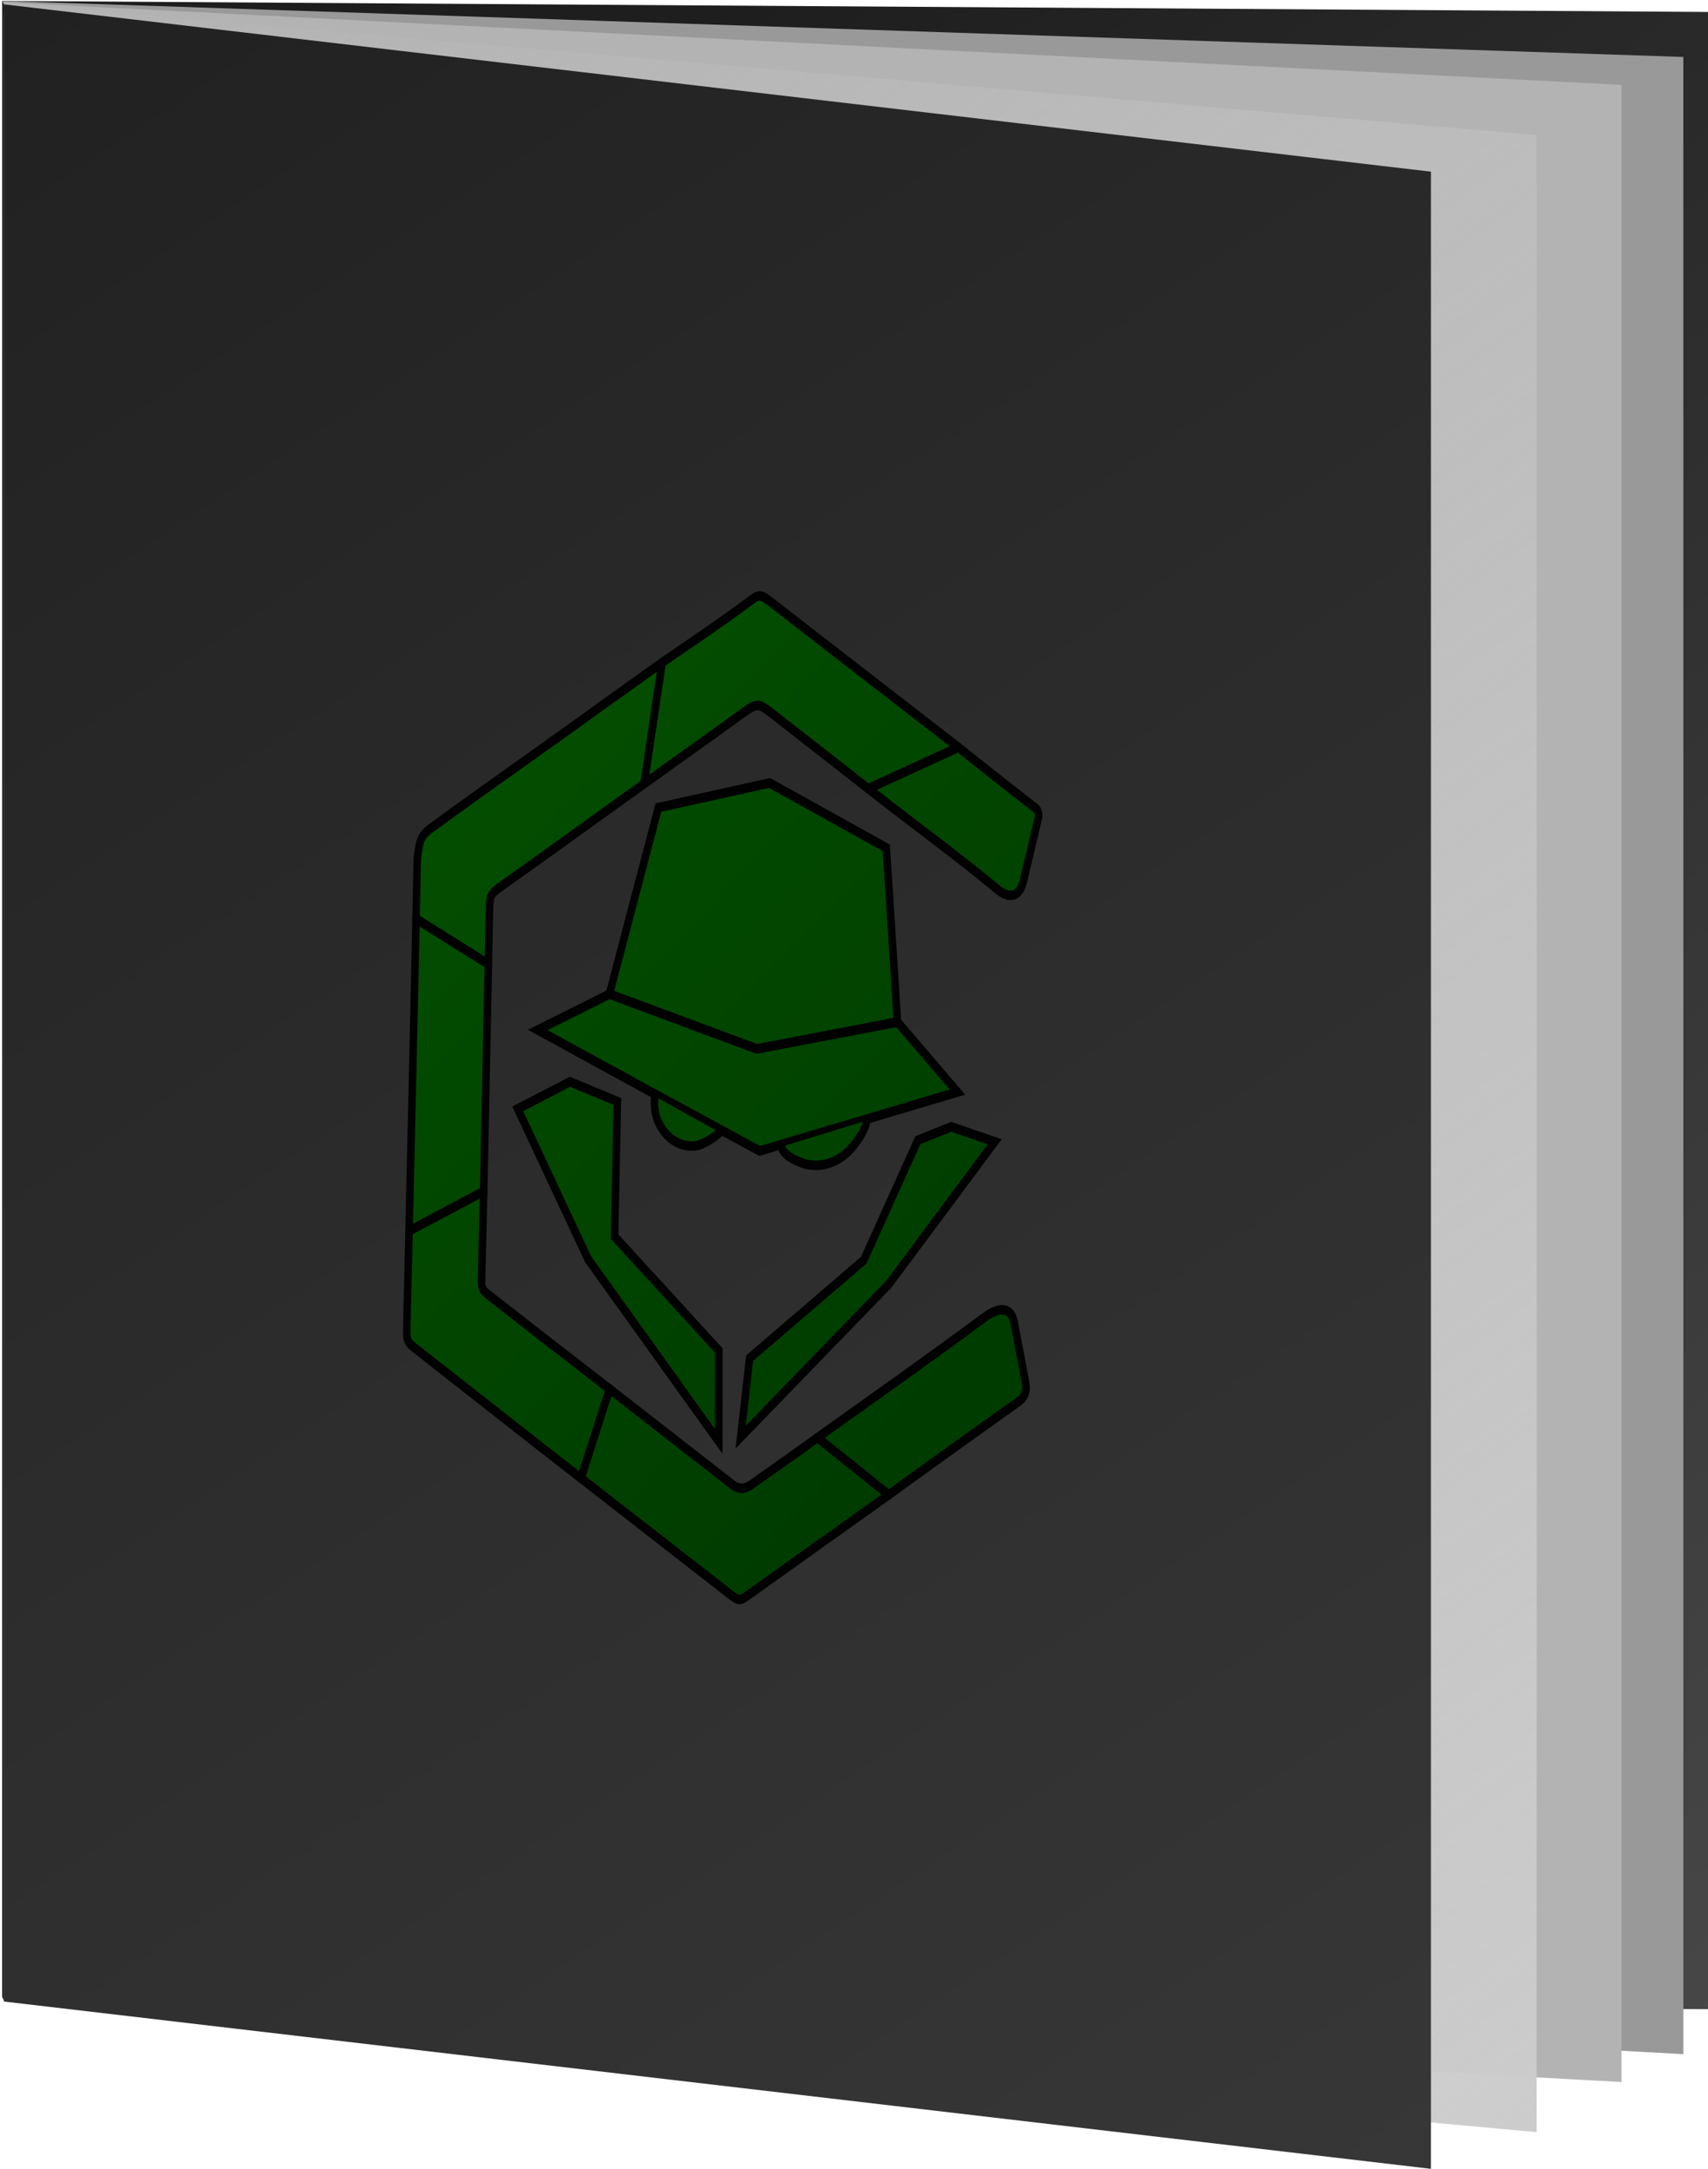 <?xml version="1.0" encoding="UTF-8" standalone="no"?>
<!-- Created with Inkscape (http://www.inkscape.org/) -->

<svg
   xmlns:dc="http://purl.org/dc/elements/1.1/"
   xmlns:cc="http://creativecommons.org/ns#"
   xmlns:rdf="http://www.w3.org/1999/02/22-rdf-syntax-ns#"
   xmlns:svg="http://www.w3.org/2000/svg"
   xmlns="http://www.w3.org/2000/svg"
   xmlns:xlink="http://www.w3.org/1999/xlink"
   xmlns:sodipodi="http://sodipodi.sourceforge.net/DTD/sodipodi-0.dtd"
   xmlns:inkscape="http://www.inkscape.org/namespaces/inkscape"
   id="svg8"
   version="1.1"
   viewBox="0 0 790.095 1003.034"
   height="1003.033mm"
   width="790.095mm"
   inkscape:version="0.92.3 (2405546, 2018-03-11)"
   sodipodi:docname="ordner_2.svg">
  <defs
     id="defs2">
    <linearGradient
       inkscape:collect="always"
       id="linearGradient5788">
      <stop
         style="stop-color:#4d4d4d;stop-opacity:1"
         offset="0"
         id="stop5784" />
      <stop
         style="stop-color:#1e1e1e;stop-opacity:1"
         offset="1"
         id="stop5786" />
    </linearGradient>
    <linearGradient
       inkscape:collect="always"
       id="linearGradient5778">
      <stop
         style="stop-color:#cccccc;stop-opacity:1;"
         offset="0"
         id="stop5774" />
      <stop
         style="stop-color:#cccccc;stop-opacity:0;"
         offset="1"
         id="stop5776" />
    </linearGradient>
    <linearGradient
       inkscape:collect="always"
       id="linearGradient5770">
      <stop
         style="stop-color:#373737;stop-opacity:1"
         offset="0"
         id="stop5766" />
      <stop
         style="stop-color:#212121;stop-opacity:1"
         offset="1"
         id="stop5768" />
    </linearGradient>
    <linearGradient
       inkscape:collect="always"
       id="linearGradient5762">
      <stop
         style="stop-color:#055a00;stop-opacity:1"
         offset="0"
         id="stop5758" />
      <stop
         style="stop-color:#003a00;stop-opacity:1"
         offset="1"
         id="stop5760" />
    </linearGradient>
    <linearGradient
       gradientUnits="userSpaceOnUse"
       y2="157.16"
       x2="328.14"
       y1="157.16"
       x1="304.88"
       id="linearGradient4887">
      <stop
         id="stop4883"
         stop-color="#3aaa35"
         offset="0" />
      <stop
         id="stop4885"
         stop-color="#008d36"
         offset="1" />
    </linearGradient>
    <linearGradient
       gradientUnits="userSpaceOnUse"
       y2="157.16"
       x2="328.14"
       y1="157.16"
       x1="304.88"
       id="linearGradient4879">
      <stop
         id="stop4873"
         stop-color="#95c11f"
         offset="0" />
      <stop
         id="stop4875"
         stop-color="#3aaa35"
         offset="1" />
    </linearGradient>
    <style
       id="style2">.cls-1,.cls-10,.cls-100,.cls-101,.cls-102,.cls-103,.cls-104,.cls-105,.cls-106,.cls-107,.cls-108,.cls-109,.cls-11,.cls-110,.cls-111,.cls-112,.cls-113,.cls-114,.cls-115,.cls-116,.cls-117,.cls-118,.cls-119,.cls-12,.cls-120,.cls-121,.cls-122,.cls-123,.cls-124,.cls-125,.cls-126,.cls-127,.cls-128,.cls-129,.cls-13,.cls-130,.cls-131,.cls-132,.cls-133,.cls-134,.cls-135,.cls-136,.cls-137,.cls-138,.cls-139,.cls-14,.cls-140,.cls-141,.cls-142,.cls-143,.cls-144,.cls-145,.cls-146,.cls-147,.cls-148,.cls-149,.cls-15,.cls-150,.cls-151,.cls-152,.cls-153,.cls-154,.cls-155,.cls-156,.cls-157,.cls-158,.cls-159,.cls-16,.cls-160,.cls-161,.cls-162,.cls-163,.cls-164,.cls-165,.cls-166,.cls-167,.cls-168,.cls-169,.cls-17,.cls-170,.cls-171,.cls-172,.cls-173,.cls-174,.cls-175,.cls-176,.cls-177,.cls-178,.cls-179,.cls-18,.cls-180,.cls-181,.cls-182,.cls-183,.cls-184,.cls-185,.cls-186,.cls-187,.cls-188,.cls-189,.cls-19,.cls-190,.cls-191,.cls-192,.cls-193,.cls-194,.cls-195,.cls-196,.cls-197,.cls-198,.cls-199,.cls-2,.cls-20,.cls-200,.cls-201,.cls-202,.cls-203,.cls-204,.cls-205,.cls-206,.cls-207,.cls-208,.cls-209,.cls-21,.cls-210,.cls-211,.cls-212,.cls-213,.cls-214,.cls-215,.cls-216,.cls-217,.cls-218,.cls-219,.cls-22,.cls-220,.cls-221,.cls-222,.cls-223,.cls-224,.cls-225,.cls-226,.cls-227,.cls-228,.cls-229,.cls-23,.cls-230,.cls-231,.cls-232,.cls-233,.cls-24,.cls-25,.cls-26,.cls-27,.cls-28,.cls-29,.cls-3,.cls-30,.cls-31,.cls-32,.cls-33,.cls-34,.cls-35,.cls-36,.cls-37,.cls-38,.cls-39,.cls-4,.cls-40,.cls-41,.cls-42,.cls-43,.cls-44,.cls-45,.cls-46,.cls-47,.cls-48,.cls-49,.cls-5,.cls-50,.cls-51,.cls-52,.cls-53,.cls-54,.cls-55,.cls-56,.cls-57,.cls-58,.cls-59,.cls-6,.cls-60,.cls-61,.cls-62,.cls-63,.cls-64,.cls-65,.cls-66,.cls-67,.cls-68,.cls-69,.cls-7,.cls-70,.cls-71,.cls-72,.cls-73,.cls-74,.cls-75,.cls-76,.cls-77,.cls-78,.cls-79,.cls-8,.cls-80,.cls-81,.cls-82,.cls-83,.cls-84,.cls-85,.cls-86,.cls-87,.cls-88,.cls-89,.cls-9,.cls-90,.cls-91,.cls-92,.cls-93,.cls-94,.cls-95,.cls-96,.cls-97,.cls-98,.cls-99{stroke:#010101;}.cls-1,.cls-100,.cls-108,.cls-109,.cls-11,.cls-110,.cls-111,.cls-112,.cls-113,.cls-114,.cls-115,.cls-116,.cls-117,.cls-118,.cls-12,.cls-126,.cls-127,.cls-128,.cls-129,.cls-13,.cls-130,.cls-131,.cls-132,.cls-14,.cls-140,.cls-141,.cls-142,.cls-143,.cls-144,.cls-145,.cls-146,.cls-147,.cls-148,.cls-149,.cls-15,.cls-150,.cls-151,.cls-152,.cls-153,.cls-154,.cls-16,.cls-162,.cls-163,.cls-164,.cls-165,.cls-166,.cls-167,.cls-168,.cls-169,.cls-17,.cls-170,.cls-171,.cls-172,.cls-18,.cls-180,.cls-181,.cls-182,.cls-183,.cls-184,.cls-185,.cls-186,.cls-187,.cls-188,.cls-189,.cls-19,.cls-190,.cls-198,.cls-199,.cls-2,.cls-20,.cls-200,.cls-201,.cls-202,.cls-203,.cls-204,.cls-21,.cls-212,.cls-213,.cls-214,.cls-215,.cls-216,.cls-217,.cls-218,.cls-219,.cls-22,.cls-220,.cls-221,.cls-222,.cls-230,.cls-231,.cls-232,.cls-233,.cls-3,.cls-30,.cls-31,.cls-32,.cls-33,.cls-34,.cls-35,.cls-36,.cls-44,.cls-45,.cls-46,.cls-47,.cls-48,.cls-49,.cls-50,.cls-51,.cls-52,.cls-53,.cls-54,.cls-62,.cls-63,.cls-64,.cls-65,.cls-66,.cls-67,.cls-68,.cls-76,.cls-77,.cls-78,.cls-79,.cls-80,.cls-81,.cls-82,.cls-83,.cls-84,.cls-85,.cls-86,.cls-94,.cls-95,.cls-96,.cls-97,.cls-98,.cls-99{stroke-miterlimit:7.95;}.cls-1{fill:url(#linear-gradient);}.cls-2{fill:url(#linear-gradient-2);}.cls-100,.cls-132,.cls-172,.cls-204,.cls-3,.cls-36,.cls-68{stroke-width:0.57px;}.cls-3{fill:url(#linear-gradient-3);}.cls-10,.cls-101,.cls-102,.cls-103,.cls-104,.cls-105,.cls-106,.cls-107,.cls-119,.cls-120,.cls-121,.cls-122,.cls-123,.cls-124,.cls-125,.cls-133,.cls-134,.cls-135,.cls-136,.cls-137,.cls-138,.cls-139,.cls-155,.cls-156,.cls-157,.cls-158,.cls-159,.cls-160,.cls-161,.cls-173,.cls-174,.cls-175,.cls-176,.cls-177,.cls-178,.cls-179,.cls-191,.cls-192,.cls-193,.cls-194,.cls-195,.cls-196,.cls-197,.cls-205,.cls-206,.cls-207,.cls-208,.cls-209,.cls-210,.cls-211,.cls-223,.cls-224,.cls-225,.cls-226,.cls-227,.cls-228,.cls-229,.cls-23,.cls-24,.cls-25,.cls-26,.cls-27,.cls-28,.cls-29,.cls-37,.cls-38,.cls-39,.cls-4,.cls-40,.cls-41,.cls-42,.cls-43,.cls-5,.cls-55,.cls-56,.cls-57,.cls-58,.cls-59,.cls-6,.cls-60,.cls-61,.cls-69,.cls-7,.cls-70,.cls-71,.cls-72,.cls-73,.cls-74,.cls-75,.cls-8,.cls-87,.cls-88,.cls-89,.cls-9,.cls-90,.cls-91,.cls-92,.cls-93{stroke-linecap:round;stroke-linejoin:round;stroke-width:0.9px;}.cls-4{fill:url(#linear-gradient-4);}.cls-5{fill:url(#linear-gradient-5);}.cls-6{fill:url(#linear-gradient-6);}.cls-7{fill:url(#linear-gradient-7);}.cls-8{fill:url(#linear-gradient-8);}.cls-9{fill:url(#linear-gradient-9);}.cls-10{fill:url(#linear-gradient-10);}.cls-108,.cls-109,.cls-11,.cls-110,.cls-111,.cls-12,.cls-126,.cls-127,.cls-128,.cls-129,.cls-13,.cls-14,.cls-140,.cls-141,.cls-142,.cls-143,.cls-144,.cls-145,.cls-146,.cls-147,.cls-15,.cls-162,.cls-163,.cls-164,.cls-165,.cls-166,.cls-167,.cls-168,.cls-169,.cls-180,.cls-181,.cls-182,.cls-183,.cls-198,.cls-199,.cls-200,.cls-201,.cls-212,.cls-213,.cls-214,.cls-215,.cls-230,.cls-231,.cls-232,.cls-233,.cls-30,.cls-31,.cls-32,.cls-33,.cls-44,.cls-45,.cls-46,.cls-47,.cls-62,.cls-63,.cls-64,.cls-65,.cls-76,.cls-77,.cls-78,.cls-79,.cls-94,.cls-95,.cls-96,.cls-97{stroke-width:0.64px;}.cls-11{fill:url(#linear-gradient-11);}.cls-12{fill:url(#linear-gradient-12);}.cls-13{fill:url(#linear-gradient-13);}.cls-14{fill:url(#linear-gradient-14);}.cls-15{fill:#fff;}.cls-16{fill:url(#linear-gradient-15);}.cls-17{fill:url(#linear-gradient-16);}.cls-114,.cls-115,.cls-150,.cls-151,.cls-18,.cls-186,.cls-187,.cls-19,.cls-218,.cls-219,.cls-50,.cls-51,.cls-82,.cls-83{stroke-width:0.69px;}.cls-18{fill:url(#linear-gradient-17);}.cls-19{fill:url(#linear-gradient-18);}.cls-20{fill:url(#linear-gradient-19);}.cls-21{fill:url(#linear-gradient-20);}.cls-22{fill:url(#linear-gradient-21);}.cls-23{fill:url(#linear-gradient-22);}.cls-24{fill:url(#linear-gradient-23);}.cls-25{fill:url(#linear-gradient-24);}.cls-26{fill:url(#linear-gradient-25);}.cls-27{fill:url(#linear-gradient-26);}.cls-28{fill:url(#linear-gradient-27);}.cls-29{fill:url(#linear-gradient-28);}.cls-30{fill:url(#linear-gradient-29);}.cls-31{fill:url(#linear-gradient-30);}.cls-32{fill:url(#linear-gradient-31);}.cls-33{fill:url(#linear-gradient-32);}.cls-34{fill:url(#linear-gradient-33);}.cls-35{fill:url(#linear-gradient-34);}.cls-36{fill:url(#linear-gradient-35);}.cls-37{fill:url(#linear-gradient-36);}.cls-38{fill:url(#linear-gradient-37);}.cls-39{fill:url(#linear-gradient-38);}.cls-40{fill:url(#linear-gradient-39);}.cls-41{fill:url(#linear-gradient-40);}.cls-42{fill:url(#linear-gradient-41);}.cls-43{fill:url(#linear-gradient-42);}.cls-44{fill:url(#linear-gradient-43);}.cls-45{fill:url(#linear-gradient-44);}.cls-46{fill:url(#linear-gradient-45);}.cls-47{fill:url(#linear-gradient-46);}.cls-48{fill:url(#linear-gradient-47);}.cls-49{fill:url(#linear-gradient-48);}.cls-50{fill:url(#linear-gradient-49);}.cls-51{fill:url(#linear-gradient-50);}.cls-52{fill:url(#linear-gradient-51);}.cls-53{fill:url(#linear-gradient-52);}.cls-54{fill:url(#linear-gradient-53);}.cls-55{fill:url(#linear-gradient-54);}.cls-56{fill:url(#linear-gradient-55);}.cls-57{fill:url(#linear-gradient-56);}.cls-58{fill:url(#linear-gradient-57);}.cls-59{fill:url(#linear-gradient-58);}.cls-60{fill:url(#linear-gradient-59);}.cls-61{fill:url(#linear-gradient-60);}.cls-62{fill:url(#linear-gradient-61);}.cls-63{fill:url(#linear-gradient-62);}.cls-64{fill:url(#linear-gradient-63);}.cls-65{fill:url(#linear-gradient-64);}.cls-66{fill:url(#linear-gradient-65);}.cls-67{fill:url(#linear-gradient-66);}.cls-68{fill:url(#linear-gradient-67);}.cls-69{fill:url(#linear-gradient-68);}.cls-70{fill:url(#linear-gradient-69);}.cls-71{fill:url(#linear-gradient-70);}.cls-72{fill:url(#linear-gradient-71);}.cls-73{fill:url(#linear-gradient-72);}.cls-74{fill:url(#linear-gradient-73);}.cls-75{fill:url(#linear-gradient-74);}.cls-76{fill:url(#linear-gradient-75);}.cls-77{fill:url(#linear-gradient-76);}.cls-78{fill:url(#linear-gradient-77);}.cls-79{fill:url(#linear-gradient-78);}.cls-80{fill:url(#linear-gradient-79);}.cls-81{fill:url(#linear-gradient-80);}.cls-82{fill:url(#linear-gradient-81);}.cls-83{fill:url(#linear-gradient-82);}.cls-84{fill:url(#linear-gradient-83);}.cls-85{fill:url(#linear-gradient-84);}.cls-86{fill:url(#linear-gradient-85);}.cls-87{fill:url(#linear-gradient-86);}.cls-88{fill:url(#linear-gradient-87);}.cls-89{fill:url(#linear-gradient-88);}.cls-90{fill:url(#linear-gradient-89);}.cls-91{fill:url(#linear-gradient-90);}.cls-92{fill:url(#linear-gradient-91);}.cls-93{fill:url(#linear-gradient-92);}.cls-94{fill:url(#linear-gradient-93);}.cls-95{fill:url(#linear-gradient-94);}.cls-96{fill:url(#linear-gradient-95);}.cls-97{fill:url(#linear-gradient-96);}.cls-98{fill:url(#linear-gradient-97);}.cls-99{fill:url(#linear-gradient-98);}.cls-100{fill:url(#linear-gradient-99);}.cls-101{fill:url(#linear-gradient-100);}.cls-102{fill:url(#linear-gradient-101);}.cls-103{fill:url(#linear-gradient-102);}.cls-104{fill:url(#linear-gradient-103);}.cls-105{fill:url(#linear-gradient-104);}.cls-106{fill:url(#linear-gradient-105);}.cls-107{fill:url(#linear-gradient-106);}.cls-108{fill:url(#linear-gradient-107);}.cls-109{fill:url(#linear-gradient-108);}.cls-110{fill:url(#linear-gradient-109);}.cls-111{fill:url(#linear-gradient-110);}.cls-112{fill:url(#linear-gradient-111);}.cls-113{fill:url(#linear-gradient-112);}.cls-114{fill:url(#linear-gradient-113);}.cls-115{fill:url(#linear-gradient-114);}.cls-116{fill:url(#linear-gradient-115);}.cls-117{fill:url(#linear-gradient-116);}.cls-118{fill:url(#linear-gradient-117);}.cls-119{fill:url(#linear-gradient-118);}.cls-120{fill:url(#linear-gradient-119);}.cls-121{fill:url(#linear-gradient-120);}.cls-122{fill:url(#linear-gradient-121);}.cls-123{fill:url(#linear-gradient-122);}.cls-124{fill:url(#linear-gradient-123);}.cls-125{fill:url(#linear-gradient-124);}.cls-126{fill:url(#linear-gradient-125);}.cls-127{fill:url(#linear-gradient-126);}.cls-128{fill:url(#linear-gradient-127);}.cls-129{fill:url(#linear-gradient-128);}.cls-130{fill:url(#linear-gradient-129);}.cls-131{fill:url(#linear-gradient-130);}.cls-132{fill:url(#linear-gradient-131);}.cls-133{fill:url(#linear-gradient-132);}.cls-134{fill:url(#linear-gradient-133);}.cls-135{fill:url(#linear-gradient-134);}.cls-136{fill:url(#linear-gradient-135);}.cls-137{fill:url(#linear-gradient-136);}.cls-138{fill:url(#linear-gradient-137);}.cls-139{fill:url(#linear-gradient-138);}.cls-140{fill:url(#linear-gradient-139);}.cls-141{fill:url(#linear-gradient-140);}.cls-142{fill:url(#linear-gradient-141);}.cls-143{fill:url(#linear-gradient-142);}.cls-144{fill:url(#linear-gradient-143);}.cls-145{fill:url(#linear-gradient-144);}.cls-146{fill:url(#linear-gradient-145);}.cls-147{fill:url(#linear-gradient-146);}.cls-148{fill:url(#linear-gradient-147);}.cls-149{fill:url(#linear-gradient-148);}.cls-150{fill:url(#linear-gradient-149);}.cls-151{fill:url(#linear-gradient-150);}.cls-152{fill:url(#linear-gradient-151);}.cls-153{fill:url(#linear-gradient-152);}.cls-154{fill:url(#linear-gradient-153);}.cls-155{fill:url(#linear-gradient-154);}.cls-156{fill:url(#linear-gradient-155);}.cls-157{fill:url(#linear-gradient-156);}.cls-158{fill:url(#linear-gradient-157);}.cls-159{fill:url(#linear-gradient-158);}.cls-160{fill:url(#linear-gradient-159);}.cls-161{fill:url(#linear-gradient-160);}.cls-162{fill:url(#linear-gradient-161);}.cls-163{fill:url(#linear-gradient-162);}.cls-164{fill:url(#linear-gradient-163);}.cls-165{fill:url(#linear-gradient-164);}.cls-166{fill:url(#linear-gradient-165);}.cls-167{fill:url(#linear-gradient-166);}.cls-168{fill:url(#linear-gradient-167);}.cls-169{fill:url(#linear-gradient-168);}.cls-170{fill:url(#linear-gradient-169);}.cls-171{fill:url(#linear-gradient-170);}.cls-172{fill:url(#linear-gradient-171);}.cls-173{fill:url(#linear-gradient-172);}.cls-174{fill:url(#linear-gradient-173);}.cls-175{fill:url(#linear-gradient-174);}.cls-176{fill:url(#linear-gradient-175);}.cls-177{fill:url(#linear-gradient-176);}.cls-178{fill:url(#linear-gradient-177);}.cls-179{fill:url(#linear-gradient-178);}.cls-180{fill:url(#linear-gradient-179);}.cls-181{fill:url(#linear-gradient-180);}.cls-182{fill:url(#linear-gradient-181);}.cls-183{fill:url(#linear-gradient-182);}.cls-184{fill:url(#linear-gradient-183);}.cls-185{fill:url(#linear-gradient-184);}.cls-186{fill:url(#linear-gradient-185);}.cls-187{fill:url(#linear-gradient-186);}.cls-188{fill:url(#linear-gradient-187);}.cls-189{fill:url(#linear-gradient-188);}.cls-190{fill:url(#linear-gradient-189);}.cls-191{fill:url(#linear-gradient-190);}.cls-192{fill:url(#linear-gradient-191);}.cls-193{fill:url(#linear-gradient-192);}.cls-194{fill:url(#linear-gradient-193);}.cls-195{fill:url(#linear-gradient-194);}.cls-196{fill:url(#linear-gradient-195);}.cls-197{fill:url(#linear-gradient-196);}.cls-198{fill:url(#linear-gradient-197);}.cls-199{fill:url(#linear-gradient-198);}.cls-200{fill:url(#linear-gradient-199);}.cls-201{fill:url(#linear-gradient-200);}.cls-202{fill:url(#linear-gradient-201);}.cls-203{fill:url(#linear-gradient-202);}.cls-204{fill:url(#linear-gradient-203);}.cls-205{fill:url(#linear-gradient-204);}.cls-206{fill:url(#linear-gradient-205);}.cls-207{fill:url(#linear-gradient-206);}.cls-208{fill:url(#linear-gradient-207);}.cls-209{fill:url(#linear-gradient-208);}.cls-210{fill:url(#linear-gradient-209);}.cls-211{fill:url(#linear-gradient-210);}.cls-212{fill:url(#linear-gradient-211);}.cls-213{fill:url(#linear-gradient-212);}.cls-214{fill:url(#linear-gradient-213);}.cls-215{fill:url(#linear-gradient-214);}.cls-216{fill:url(#linear-gradient-215);}.cls-217{fill:url(#linear-gradient-216);}.cls-218{fill:url(#linear-gradient-217);}.cls-219{fill:url(#linear-gradient-218);}.cls-220{fill:url(#linear-gradient-219);}.cls-221{fill:url(#linear-gradient-220);}.cls-222{fill:url(#linear-gradient-221);}.cls-223{fill:url(#linear-gradient-222);}.cls-224{fill:url(#linear-gradient-223);}.cls-225{fill:url(#linear-gradient-224);}.cls-226{fill:url(#linear-gradient-225);}.cls-227{fill:url(#linear-gradient-226);}.cls-228{fill:url(#linear-gradient-227);}.cls-229{fill:url(#linear-gradient-228);}.cls-230{fill:url(#linear-gradient-229);}.cls-231{fill:url(#linear-gradient-230);}.cls-232{fill:url(#linear-gradient-231);}.cls-233{fill:url(#linear-gradient-232);}</style>
    <linearGradient
       id="linear-gradient-33"
       x1="304.88"
       y1="157.16"
       x2="328.14"
       y2="157.16"
       gradientUnits="userSpaceOnUse">
      <stop
         offset="0"
         stop-color="#95c11f"
         id="stop40" />
      <stop
         offset="0.67"
         stop-color="#3aaa35"
         id="stop42" />
      <stop
         offset="1"
         stop-color="#008d36"
         id="stop44" />
    </linearGradient>
    <linearGradient
       id="linear-gradient-34"
       x1="304.88"
       y1="195.99"
       x2="328.14"
       y2="195.99"
       xlink:href="#linear-gradient-33"
       gradientTransform="matrix(2.424,0,0,2.424,4.909,-140.38)" />
    <linearGradient
       id="linear-gradient-35"
       x1="301.622"
       y1="171.38"
       x2="305.8"
       y2="171.38"
       xlink:href="#linearGradient4887" />
    <linearGradient
       id="linear-gradient-36"
       x1="30.59"
       y1="131.66"
       x2="73.1"
       y2="131.66"
       xlink:href="#linear-gradient-33" />
    <linearGradient
       id="linear-gradient-37"
       x1="0"
       y1="145.15"
       x2="32.71"
       y2="145.15"
       xlink:href="#linear-gradient-33" />
    <linearGradient
       id="linear-gradient-38"
       x1="0"
       y1="173.45"
       x2="9.97"
       y2="173.45"
       xlink:href="#linear-gradient-33" />
    <linearGradient
       id="linear-gradient-39"
       x1="0.009"
       y1="200.94"
       x2="27.62"
       y2="200.94"
       xlink:href="#linear-gradient-33" />
    <linearGradient
       id="linear-gradient-40"
       x1="55.83"
       y1="207.29"
       x2="84.07"
       y2="207.29"
       xlink:href="#linear-gradient-33" />
    <linearGradient
       id="linear-gradient-41"
       x1="23.99"
       y1="217.67"
       x2="65.67"
       y2="217.67"
       xlink:href="#linear-gradient-33" />
    <linearGradient
       id="linear-gradient-42"
       x1="61"
       y1="145.11"
       x2="84.19"
       y2="145.11"
       xlink:href="#linear-gradient-33" />
    <linearGradient
       id="linear-gradient-43"
       x1="26.59"
       y1="155.7"
       x2="65.68"
       y2="155.7"
       xlink:href="#linear-gradient-33" />
    <linearGradient
       id="linear-gradient-44"
       x1="16.88"
       y1="172.97"
       x2="73.9"
       y2="172.97"
       xlink:href="#linear-gradient-33" />
    <linearGradient
       id="linear-gradient-45"
       x1="14.39"
       y1="192.89"
       x2="42.52"
       y2="192.89"
       xlink:href="#linear-gradient-33" />
    <linearGradient
       id="linear-gradient-46"
       x1="45.51"
       y1="194.63"
       x2="79.12"
       y2="194.63"
       xlink:href="#linear-gradient-33" />
    <linearGradient
       id="linear-gradient-47"
       x1="99.77"
       y1="167.96"
       x2="118.38"
       y2="167.96"
       xlink:href="#linear-gradient-33"
       gradientTransform="matrix(2.424,0,0,2.424,4.909,-140.38)" />
    <linearGradient
       id="linear-gradient-48"
       x1="88.32"
       y1="176.59"
       x2="97.526"
       y2="176.59"
       xlink:href="#linearGradient4879"
       gradientTransform="matrix(2.424,0,0,2.424,4.909,-140.38)" />
    <linearGradient
       id="linear-gradient-49"
       x1="274.53"
       y1="185.76"
       x2="288.01"
       y2="185.76"
       xlink:href="#linear-gradient-33" />
    <linearGradient
       id="linear-gradient-50"
       x1="274.12"
       y1="158.58"
       x2="288.41"
       y2="158.58"
       xlink:href="#linear-gradient-33" />
    <linearGradient
       id="linear-gradient-51"
       x1="226.52"
       y1="166.74"
       x2="269.94"
       y2="166.74"
       xlink:href="#linear-gradient-33"
       gradientTransform="matrix(2.424,0,0,2.424,4.909,-140.38)" />
    <linearGradient
       id="linear-gradient-52"
       x1="174.83"
       y1="196.17"
       x2="222.37"
       y2="196.17"
       xlink:href="#linear-gradient-33"
       gradientTransform="matrix(2.424,0,0,2.424,4.909,-140.38)" />
    <linearGradient
       id="linear-gradient-53"
       x1="122.56"
       y1="196.26"
       x2="171.21"
       y2="196.26"
       xlink:href="#linear-gradient-33"
       gradientTransform="matrix(2.424,0,0,2.424,4.909,-140.38)" />
    <linearGradient
       xlink:href="#linear-gradient-33"
       id="linearGradient4994"
       gradientUnits="userSpaceOnUse"
       x1="304.88"
       y1="157.16"
       x2="328.14"
       y2="157.16"
       gradientTransform="matrix(2.424,0,0,2.424,4.909,-140.38)" />
    <linearGradient
       id="linear-gradient-38-7"
       x1="0"
       y1="173.45"
       x2="9.97"
       y2="173.45"
       xlink:href="#linear-gradient-33"
       gradientTransform="matrix(0.917,0,0,0.917,0.793,86.503)" />
    <linearGradient
       id="linear-gradient-39-7"
       x1="0.009"
       y1="200.94"
       x2="27.62"
       y2="200.94"
       xlink:href="#linear-gradient-33"
       gradientTransform="matrix(0.917,0,0,0.917,0.793,86.503)" />
    <linearGradient
       id="linear-gradient-40-9"
       x1="55.83"
       y1="207.29"
       x2="84.07"
       y2="207.29"
       xlink:href="#linear-gradient-33"
       gradientTransform="matrix(0.917,0,0,0.917,0.793,86.503)" />
    <linearGradient
       id="linear-gradient-41-7"
       x1="23.99"
       y1="217.67"
       x2="65.67"
       y2="217.67"
       xlink:href="#linear-gradient-33"
       gradientTransform="matrix(0.917,0,0,0.917,0.793,86.503)" />
    <linearGradient
       id="linear-gradient-46-3"
       x1="45.51"
       y1="194.63"
       x2="79.12"
       y2="194.63"
       xlink:href="#linear-gradient-33"
       gradientTransform="matrix(0.917,0,0,0.917,0.793,86.503)" />
    <linearGradient
       id="linear-gradient-45-9"
       x1="14.39"
       y1="192.89"
       x2="42.52"
       y2="192.89"
       xlink:href="#linear-gradient-33"
       gradientTransform="matrix(0.917,0,0,0.917,0.793,86.503)" />
    <linearGradient
       id="linear-gradient-44-6"
       x1="16.88"
       y1="172.97"
       x2="73.9"
       y2="172.97"
       xlink:href="#linear-gradient-33"
       gradientTransform="matrix(0.917,0,0,0.917,0.793,86.503)" />
    <linearGradient
       id="linear-gradient-43-5"
       x1="26.59"
       y1="155.7"
       x2="65.68"
       y2="155.7"
       xlink:href="#linear-gradient-33"
       gradientTransform="matrix(0.917,0,0,0.917,0.793,86.503)" />
    <linearGradient
       id="linear-gradient-42-4"
       x1="61"
       y1="145.11"
       x2="84.19"
       y2="145.11"
       xlink:href="#linear-gradient-33"
       gradientTransform="matrix(0.917,0,0,0.917,0.793,86.503)" />
    <linearGradient
       id="linear-gradient-36-0"
       x1="30.59"
       y1="131.66"
       x2="73.1"
       y2="131.66"
       xlink:href="#linear-gradient-33"
       gradientTransform="matrix(0.917,0,0,0.917,0.793,86.503)" />
    <linearGradient
       id="linear-gradient-37-7"
       x1="0"
       y1="145.15"
       x2="32.71"
       y2="145.15"
       xlink:href="#linear-gradient-33"
       gradientTransform="matrix(0.917,0,0,0.917,0.793,86.503)" />
    <linearGradient
       id="linear-gradient-38-6"
       x1="0"
       y1="173.45"
       x2="9.97"
       y2="173.45"
       xlink:href="#linear-gradient-33"
       gradientTransform="matrix(0.641,0,0,0.641,449.803,294.751)" />
    <linearGradient
       id="linear-gradient-39-0"
       x1="0.009"
       y1="200.94"
       x2="27.62"
       y2="200.94"
       xlink:href="#linear-gradient-33"
       gradientTransform="matrix(0.641,0,0,0.641,449.803,294.751)" />
    <linearGradient
       id="linear-gradient-40-1"
       x1="55.83"
       y1="207.29"
       x2="84.07"
       y2="207.29"
       xlink:href="#linear-gradient-33"
       gradientTransform="matrix(0.641,0,0,0.641,449.803,294.751)" />
    <linearGradient
       id="linear-gradient-41-1"
       x1="23.99"
       y1="217.67"
       x2="65.67"
       y2="217.67"
       xlink:href="#linear-gradient-33"
       gradientTransform="matrix(0.641,0,0,0.641,449.803,294.751)" />
    <linearGradient
       id="linear-gradient-46-9"
       x1="45.51"
       y1="194.63"
       x2="79.12"
       y2="194.63"
       xlink:href="#linear-gradient-33"
       gradientTransform="matrix(0.641,0,0,0.641,449.803,294.751)" />
    <linearGradient
       id="linear-gradient-45-4"
       x1="14.39"
       y1="192.89"
       x2="42.52"
       y2="192.89"
       xlink:href="#linear-gradient-33"
       gradientTransform="matrix(0.641,0,0,0.641,449.803,294.751)" />
    <linearGradient
       id="linear-gradient-44-1"
       x1="16.88"
       y1="172.97"
       x2="73.9"
       y2="172.97"
       xlink:href="#linear-gradient-33"
       gradientTransform="matrix(0.641,0,0,0.641,449.803,294.751)" />
    <linearGradient
       id="linear-gradient-43-3"
       x1="26.59"
       y1="155.7"
       x2="65.68"
       y2="155.7"
       xlink:href="#linear-gradient-33"
       gradientTransform="matrix(0.641,0,0,0.641,449.803,294.751)" />
    <linearGradient
       id="linear-gradient-42-8"
       x1="61"
       y1="145.11"
       x2="84.19"
       y2="145.11"
       xlink:href="#linear-gradient-33"
       gradientTransform="matrix(0.641,0,0,0.641,449.803,294.751)" />
    <linearGradient
       id="linear-gradient-36-8"
       x1="30.59"
       y1="131.66"
       x2="73.1"
       y2="131.66"
       xlink:href="#linear-gradient-33"
       gradientTransform="matrix(0.641,0,0,0.641,449.803,294.751)" />
    <linearGradient
       id="linear-gradient-37-4"
       x1="0"
       y1="145.15"
       x2="32.71"
       y2="145.15"
       xlink:href="#linear-gradient-33"
       gradientTransform="matrix(0.641,0,0,0.641,449.803,294.751)" />
    <style
       id="style2-7">.cls-1,.cls-10,.cls-100,.cls-101,.cls-102,.cls-103,.cls-104,.cls-105,.cls-106,.cls-107,.cls-108,.cls-109,.cls-11,.cls-110,.cls-111,.cls-112,.cls-113,.cls-114,.cls-115,.cls-116,.cls-117,.cls-118,.cls-119,.cls-12,.cls-120,.cls-121,.cls-122,.cls-123,.cls-124,.cls-125,.cls-126,.cls-127,.cls-128,.cls-129,.cls-13,.cls-130,.cls-131,.cls-132,.cls-133,.cls-134,.cls-135,.cls-136,.cls-137,.cls-138,.cls-139,.cls-14,.cls-140,.cls-141,.cls-142,.cls-143,.cls-144,.cls-145,.cls-146,.cls-147,.cls-148,.cls-149,.cls-15,.cls-150,.cls-151,.cls-152,.cls-153,.cls-154,.cls-155,.cls-156,.cls-157,.cls-158,.cls-159,.cls-16,.cls-160,.cls-161,.cls-162,.cls-163,.cls-164,.cls-165,.cls-166,.cls-167,.cls-168,.cls-169,.cls-17,.cls-170,.cls-171,.cls-172,.cls-173,.cls-174,.cls-175,.cls-176,.cls-177,.cls-178,.cls-179,.cls-18,.cls-180,.cls-181,.cls-182,.cls-183,.cls-184,.cls-185,.cls-186,.cls-187,.cls-188,.cls-189,.cls-19,.cls-190,.cls-191,.cls-192,.cls-193,.cls-194,.cls-195,.cls-196,.cls-197,.cls-198,.cls-199,.cls-2,.cls-20,.cls-200,.cls-201,.cls-202,.cls-203,.cls-204,.cls-205,.cls-206,.cls-207,.cls-208,.cls-209,.cls-21,.cls-210,.cls-211,.cls-212,.cls-213,.cls-214,.cls-215,.cls-216,.cls-217,.cls-218,.cls-219,.cls-22,.cls-220,.cls-221,.cls-222,.cls-223,.cls-224,.cls-225,.cls-226,.cls-227,.cls-228,.cls-229,.cls-23,.cls-230,.cls-231,.cls-232,.cls-233,.cls-24,.cls-25,.cls-26,.cls-27,.cls-28,.cls-29,.cls-3,.cls-30,.cls-31,.cls-32,.cls-33,.cls-34,.cls-35,.cls-36,.cls-37,.cls-38,.cls-39,.cls-4,.cls-40,.cls-41,.cls-42,.cls-43,.cls-44,.cls-45,.cls-46,.cls-47,.cls-48,.cls-49,.cls-5,.cls-50,.cls-51,.cls-52,.cls-53,.cls-54,.cls-55,.cls-56,.cls-57,.cls-58,.cls-59,.cls-6,.cls-60,.cls-61,.cls-62,.cls-63,.cls-64,.cls-65,.cls-66,.cls-67,.cls-68,.cls-69,.cls-7,.cls-70,.cls-71,.cls-72,.cls-73,.cls-74,.cls-75,.cls-76,.cls-77,.cls-78,.cls-79,.cls-8,.cls-80,.cls-81,.cls-82,.cls-83,.cls-84,.cls-85,.cls-86,.cls-87,.cls-88,.cls-89,.cls-9,.cls-90,.cls-91,.cls-92,.cls-93,.cls-94,.cls-95,.cls-96,.cls-97,.cls-98,.cls-99{stroke:#010101;}.cls-1,.cls-100,.cls-108,.cls-109,.cls-11,.cls-110,.cls-111,.cls-112,.cls-113,.cls-114,.cls-115,.cls-116,.cls-117,.cls-118,.cls-12,.cls-126,.cls-127,.cls-128,.cls-129,.cls-13,.cls-130,.cls-131,.cls-132,.cls-14,.cls-140,.cls-141,.cls-142,.cls-143,.cls-144,.cls-145,.cls-146,.cls-147,.cls-148,.cls-149,.cls-15,.cls-150,.cls-151,.cls-152,.cls-153,.cls-154,.cls-16,.cls-162,.cls-163,.cls-164,.cls-165,.cls-166,.cls-167,.cls-168,.cls-169,.cls-17,.cls-170,.cls-171,.cls-172,.cls-18,.cls-180,.cls-181,.cls-182,.cls-183,.cls-184,.cls-185,.cls-186,.cls-187,.cls-188,.cls-189,.cls-19,.cls-190,.cls-198,.cls-199,.cls-2,.cls-20,.cls-200,.cls-201,.cls-202,.cls-203,.cls-204,.cls-21,.cls-212,.cls-213,.cls-214,.cls-215,.cls-216,.cls-217,.cls-218,.cls-219,.cls-22,.cls-220,.cls-221,.cls-222,.cls-230,.cls-231,.cls-232,.cls-233,.cls-3,.cls-30,.cls-31,.cls-32,.cls-33,.cls-34,.cls-35,.cls-36,.cls-44,.cls-45,.cls-46,.cls-47,.cls-48,.cls-49,.cls-50,.cls-51,.cls-52,.cls-53,.cls-54,.cls-62,.cls-63,.cls-64,.cls-65,.cls-66,.cls-67,.cls-68,.cls-76,.cls-77,.cls-78,.cls-79,.cls-80,.cls-81,.cls-82,.cls-83,.cls-84,.cls-85,.cls-86,.cls-94,.cls-95,.cls-96,.cls-97,.cls-98,.cls-99{stroke-miterlimit:7.95;}.cls-1{fill:url(#linear-gradient);}.cls-2{fill:url(#linear-gradient-2);}.cls-100,.cls-132,.cls-172,.cls-204,.cls-3,.cls-36,.cls-68{stroke-width:0.57px;}.cls-3{fill:url(#linear-gradient-3);}.cls-10,.cls-101,.cls-102,.cls-103,.cls-104,.cls-105,.cls-106,.cls-107,.cls-119,.cls-120,.cls-121,.cls-122,.cls-123,.cls-124,.cls-125,.cls-133,.cls-134,.cls-135,.cls-136,.cls-137,.cls-138,.cls-139,.cls-155,.cls-156,.cls-157,.cls-158,.cls-159,.cls-160,.cls-161,.cls-173,.cls-174,.cls-175,.cls-176,.cls-177,.cls-178,.cls-179,.cls-191,.cls-192,.cls-193,.cls-194,.cls-195,.cls-196,.cls-197,.cls-205,.cls-206,.cls-207,.cls-208,.cls-209,.cls-210,.cls-211,.cls-223,.cls-224,.cls-225,.cls-226,.cls-227,.cls-228,.cls-229,.cls-23,.cls-24,.cls-25,.cls-26,.cls-27,.cls-28,.cls-29,.cls-37,.cls-38,.cls-39,.cls-4,.cls-40,.cls-41,.cls-42,.cls-43,.cls-5,.cls-55,.cls-56,.cls-57,.cls-58,.cls-59,.cls-6,.cls-60,.cls-61,.cls-69,.cls-7,.cls-70,.cls-71,.cls-72,.cls-73,.cls-74,.cls-75,.cls-8,.cls-87,.cls-88,.cls-89,.cls-9,.cls-90,.cls-91,.cls-92,.cls-93{stroke-linecap:round;stroke-linejoin:round;stroke-width:0.9px;}.cls-4{fill:url(#linear-gradient-4);}.cls-5{fill:url(#linear-gradient-5);}.cls-6{fill:url(#linear-gradient-6);}.cls-7{fill:url(#linear-gradient-7);}.cls-8{fill:url(#linear-gradient-8);}.cls-9{fill:url(#linear-gradient-9);}.cls-10{fill:url(#linear-gradient-10);}.cls-108,.cls-109,.cls-11,.cls-110,.cls-111,.cls-12,.cls-126,.cls-127,.cls-128,.cls-129,.cls-13,.cls-14,.cls-140,.cls-141,.cls-142,.cls-143,.cls-144,.cls-145,.cls-146,.cls-147,.cls-15,.cls-162,.cls-163,.cls-164,.cls-165,.cls-166,.cls-167,.cls-168,.cls-169,.cls-180,.cls-181,.cls-182,.cls-183,.cls-198,.cls-199,.cls-200,.cls-201,.cls-212,.cls-213,.cls-214,.cls-215,.cls-230,.cls-231,.cls-232,.cls-233,.cls-30,.cls-31,.cls-32,.cls-33,.cls-44,.cls-45,.cls-46,.cls-47,.cls-62,.cls-63,.cls-64,.cls-65,.cls-76,.cls-77,.cls-78,.cls-79,.cls-94,.cls-95,.cls-96,.cls-97{stroke-width:0.64px;}.cls-11{fill:url(#linear-gradient-11);}.cls-12{fill:url(#linear-gradient-12);}.cls-13{fill:url(#linear-gradient-13);}.cls-14{fill:url(#linear-gradient-14);}.cls-15{fill:#fff;}.cls-16{fill:url(#linear-gradient-15);}.cls-17{fill:url(#linear-gradient-16);}.cls-114,.cls-115,.cls-150,.cls-151,.cls-18,.cls-186,.cls-187,.cls-19,.cls-218,.cls-219,.cls-50,.cls-51,.cls-82,.cls-83{stroke-width:0.69px;}.cls-18{fill:url(#linear-gradient-17);}.cls-19{fill:url(#linear-gradient-18);}.cls-20{fill:url(#linear-gradient-19);}.cls-21{fill:url(#linear-gradient-20);}.cls-22{fill:url(#linear-gradient-21);}.cls-23{fill:url(#linear-gradient-22);}.cls-24{fill:url(#linear-gradient-23);}.cls-25{fill:url(#linear-gradient-24);}.cls-26{fill:url(#linear-gradient-25);}.cls-27{fill:url(#linear-gradient-26);}.cls-28{fill:url(#linear-gradient-27);}.cls-29{fill:url(#linear-gradient-28);}.cls-30{fill:url(#linear-gradient-29);}.cls-31{fill:url(#linear-gradient-30);}.cls-32{fill:url(#linear-gradient-31);}.cls-33{fill:url(#linear-gradient-32);}.cls-34{fill:url(#linear-gradient-33);}.cls-35{fill:url(#linear-gradient-34);}.cls-36{fill:url(#linear-gradient-35);}.cls-37{fill:url(#linear-gradient-36);}.cls-38{fill:url(#linear-gradient-37);}.cls-39{fill:url(#linear-gradient-38);}.cls-40{fill:url(#linear-gradient-39);}.cls-41{fill:url(#linear-gradient-40);}.cls-42{fill:url(#linear-gradient-41);}.cls-43{fill:url(#linear-gradient-42);}.cls-44{fill:url(#linear-gradient-43);}.cls-45{fill:url(#linear-gradient-44);}.cls-46{fill:url(#linear-gradient-45);}.cls-47{fill:url(#linear-gradient-46);}.cls-48{fill:url(#linear-gradient-47);}.cls-49{fill:url(#linear-gradient-48);}.cls-50{fill:url(#linear-gradient-49);}.cls-51{fill:url(#linear-gradient-50);}.cls-52{fill:url(#linear-gradient-51);}.cls-53{fill:url(#linear-gradient-52);}.cls-54{fill:url(#linear-gradient-53);}.cls-55{fill:url(#linear-gradient-54);}.cls-56{fill:url(#linear-gradient-55);}.cls-57{fill:url(#linear-gradient-56);}.cls-58{fill:url(#linear-gradient-57);}.cls-59{fill:url(#linear-gradient-58);}.cls-60{fill:url(#linear-gradient-59);}.cls-61{fill:url(#linear-gradient-60);}.cls-62{fill:url(#linear-gradient-61);}.cls-63{fill:url(#linear-gradient-62);}.cls-64{fill:url(#linear-gradient-63);}.cls-65{fill:url(#linear-gradient-64);}.cls-66{fill:url(#linear-gradient-65);}.cls-67{fill:url(#linear-gradient-66);}.cls-68{fill:url(#linear-gradient-67);}.cls-69{fill:url(#linear-gradient-68);}.cls-70{fill:url(#linear-gradient-69);}.cls-71{fill:url(#linear-gradient-70);}.cls-72{fill:url(#linear-gradient-71);}.cls-73{fill:url(#linear-gradient-72);}.cls-74{fill:url(#linear-gradient-73);}.cls-75{fill:url(#linear-gradient-74);}.cls-76{fill:url(#linear-gradient-75);}.cls-77{fill:url(#linear-gradient-76);}.cls-78{fill:url(#linear-gradient-77);}.cls-79{fill:url(#linear-gradient-78);}.cls-80{fill:url(#linear-gradient-79);}.cls-81{fill:url(#linear-gradient-80);}.cls-82{fill:url(#linear-gradient-81);}.cls-83{fill:url(#linear-gradient-82);}.cls-84{fill:url(#linear-gradient-83);}.cls-85{fill:url(#linear-gradient-84);}.cls-86{fill:url(#linear-gradient-85);}.cls-87{fill:url(#linear-gradient-86);}.cls-88{fill:url(#linear-gradient-87);}.cls-89{fill:url(#linear-gradient-88);}.cls-90{fill:url(#linear-gradient-89);}.cls-91{fill:url(#linear-gradient-90);}.cls-92{fill:url(#linear-gradient-91);}.cls-93{fill:url(#linear-gradient-92);}.cls-94{fill:url(#linear-gradient-93);}.cls-95{fill:url(#linear-gradient-94);}.cls-96{fill:url(#linear-gradient-95);}.cls-97{fill:url(#linear-gradient-96);}.cls-98{fill:url(#linear-gradient-97);}.cls-99{fill:url(#linear-gradient-98);}.cls-100{fill:url(#linear-gradient-99);}.cls-101{fill:url(#linear-gradient-100);}.cls-102{fill:url(#linear-gradient-101);}.cls-103{fill:url(#linear-gradient-102);}.cls-104{fill:url(#linear-gradient-103);}.cls-105{fill:url(#linear-gradient-104);}.cls-106{fill:url(#linear-gradient-105);}.cls-107{fill:url(#linear-gradient-106);}.cls-108{fill:url(#linear-gradient-107);}.cls-109{fill:url(#linear-gradient-108);}.cls-110{fill:url(#linear-gradient-109);}.cls-111{fill:url(#linear-gradient-110);}.cls-112{fill:url(#linear-gradient-111);}.cls-113{fill:url(#linear-gradient-112);}.cls-114{fill:url(#linear-gradient-113);}.cls-115{fill:url(#linear-gradient-114);}.cls-116{fill:url(#linear-gradient-115);}.cls-117{fill:url(#linear-gradient-116);}.cls-118{fill:url(#linear-gradient-117);}.cls-119{fill:url(#linear-gradient-118);}.cls-120{fill:url(#linear-gradient-119);}.cls-121{fill:url(#linear-gradient-120);}.cls-122{fill:url(#linear-gradient-121);}.cls-123{fill:url(#linear-gradient-122);}.cls-124{fill:url(#linear-gradient-123);}.cls-125{fill:url(#linear-gradient-124);}.cls-126{fill:url(#linear-gradient-125);}.cls-127{fill:url(#linear-gradient-126);}.cls-128{fill:url(#linear-gradient-127);}.cls-129{fill:url(#linear-gradient-128);}.cls-130{fill:url(#linear-gradient-129);}.cls-131{fill:url(#linear-gradient-130);}.cls-132{fill:url(#linear-gradient-131);}.cls-133{fill:url(#linear-gradient-132);}.cls-134{fill:url(#linear-gradient-133);}.cls-135{fill:url(#linear-gradient-134);}.cls-136{fill:url(#linear-gradient-135);}.cls-137{fill:url(#linear-gradient-136);}.cls-138{fill:url(#linear-gradient-137);}.cls-139{fill:url(#linear-gradient-138);}.cls-140{fill:url(#linear-gradient-139);}.cls-141{fill:url(#linear-gradient-140);}.cls-142{fill:url(#linear-gradient-141);}.cls-143{fill:url(#linear-gradient-142);}.cls-144{fill:url(#linear-gradient-143);}.cls-145{fill:url(#linear-gradient-144);}.cls-146{fill:url(#linear-gradient-145);}.cls-147{fill:url(#linear-gradient-146);}.cls-148{fill:url(#linear-gradient-147);}.cls-149{fill:url(#linear-gradient-148);}.cls-150{fill:url(#linear-gradient-149);}.cls-151{fill:url(#linear-gradient-150);}.cls-152{fill:url(#linear-gradient-151);}.cls-153{fill:url(#linear-gradient-152);}.cls-154{fill:url(#linear-gradient-153);}.cls-155{fill:url(#linear-gradient-154);}.cls-156{fill:url(#linear-gradient-155);}.cls-157{fill:url(#linear-gradient-156);}.cls-158{fill:url(#linear-gradient-157);}.cls-159{fill:url(#linear-gradient-158);}.cls-160{fill:url(#linear-gradient-159);}.cls-161{fill:url(#linear-gradient-160);}.cls-162{fill:url(#linear-gradient-161);}.cls-163{fill:url(#linear-gradient-162);}.cls-164{fill:url(#linear-gradient-163);}.cls-165{fill:url(#linear-gradient-164);}.cls-166{fill:url(#linear-gradient-165);}.cls-167{fill:url(#linear-gradient-166);}.cls-168{fill:url(#linear-gradient-167);}.cls-169{fill:url(#linear-gradient-168);}.cls-170{fill:url(#linear-gradient-169);}.cls-171{fill:url(#linear-gradient-170);}.cls-172{fill:url(#linear-gradient-171);}.cls-173{fill:url(#linear-gradient-172);}.cls-174{fill:url(#linear-gradient-173);}.cls-175{fill:url(#linear-gradient-174);}.cls-176{fill:url(#linear-gradient-175);}.cls-177{fill:url(#linear-gradient-176);}.cls-178{fill:url(#linear-gradient-177);}.cls-179{fill:url(#linear-gradient-178);}.cls-180{fill:url(#linear-gradient-179);}.cls-181{fill:url(#linear-gradient-180);}.cls-182{fill:url(#linear-gradient-181);}.cls-183{fill:url(#linear-gradient-182);}.cls-184{fill:url(#linear-gradient-183);}.cls-185{fill:url(#linear-gradient-184);}.cls-186{fill:url(#linear-gradient-185);}.cls-187{fill:url(#linear-gradient-186);}.cls-188{fill:url(#linear-gradient-187);}.cls-189{fill:url(#linear-gradient-188);}.cls-190{fill:url(#linear-gradient-189);}.cls-191{fill:url(#linear-gradient-190);}.cls-192{fill:url(#linear-gradient-191);}.cls-193{fill:url(#linear-gradient-192);}.cls-194{fill:url(#linear-gradient-193);}.cls-195{fill:url(#linear-gradient-194);}.cls-196{fill:url(#linear-gradient-195);}.cls-197{fill:url(#linear-gradient-196);}.cls-198{fill:url(#linear-gradient-197);}.cls-199{fill:url(#linear-gradient-198);}.cls-200{fill:url(#linear-gradient-199);}.cls-201{fill:url(#linear-gradient-200);}.cls-202{fill:url(#linear-gradient-201);}.cls-203{fill:url(#linear-gradient-202);}.cls-204{fill:url(#linear-gradient-203);}.cls-205{fill:url(#linear-gradient-204);}.cls-206{fill:url(#linear-gradient-205);}.cls-207{fill:url(#linear-gradient-206);}.cls-208{fill:url(#linear-gradient-207);}.cls-209{fill:url(#linear-gradient-208);}.cls-210{fill:url(#linear-gradient-209);}.cls-211{fill:url(#linear-gradient-210);}.cls-212{fill:url(#linear-gradient-211);}.cls-213{fill:url(#linear-gradient-212);}.cls-214{fill:url(#linear-gradient-213);}.cls-215{fill:url(#linear-gradient-214);}.cls-216{fill:url(#linear-gradient-215);}.cls-217{fill:url(#linear-gradient-216);}.cls-218{fill:url(#linear-gradient-217);}.cls-219{fill:url(#linear-gradient-218);}.cls-220{fill:url(#linear-gradient-219);}.cls-221{fill:url(#linear-gradient-220);}.cls-222{fill:url(#linear-gradient-221);}.cls-223{fill:url(#linear-gradient-222);}.cls-224{fill:url(#linear-gradient-223);}.cls-225{fill:url(#linear-gradient-224);}.cls-226{fill:url(#linear-gradient-225);}.cls-227{fill:url(#linear-gradient-226);}.cls-228{fill:url(#linear-gradient-227);}.cls-229{fill:url(#linear-gradient-228);}.cls-230{fill:url(#linear-gradient-229);}.cls-231{fill:url(#linear-gradient-230);}.cls-232{fill:url(#linear-gradient-231);}.cls-233{fill:url(#linear-gradient-232);}</style>
    <linearGradient
       id="linear-gradient-35-7"
       x1="293.14"
       y1="171.38"
       x2="305.8"
       y2="171.38"
       xlink:href="#linear-gradient-33" />
    <linearGradient
       id="linear-gradient-36-7"
       x1="30.59"
       y1="131.66"
       x2="73.1"
       y2="131.66"
       xlink:href="#linear-gradient-33" />
    <linearGradient
       id="linear-gradient-37-46"
       x1="0"
       y1="145.15"
       x2="32.71"
       y2="145.15"
       xlink:href="#linear-gradient-33" />
    <linearGradient
       id="linear-gradient-38-1"
       x1="0"
       y1="173.45"
       x2="9.97"
       y2="173.45"
       xlink:href="#linear-gradient-33" />
    <linearGradient
       id="linear-gradient-39-4"
       x1="0.009"
       y1="200.94"
       x2="27.62"
       y2="200.94"
       xlink:href="#linear-gradient-33" />
    <linearGradient
       id="linear-gradient-40-5"
       x1="55.83"
       y1="207.29"
       x2="84.07"
       y2="207.29"
       xlink:href="#linear-gradient-33" />
    <linearGradient
       id="linear-gradient-41-6"
       x1="23.99"
       y1="217.67"
       x2="65.67"
       y2="217.67"
       xlink:href="#linear-gradient-33" />
    <linearGradient
       id="linear-gradient-42-41"
       x1="61"
       y1="145.11"
       x2="84.19"
       y2="145.11"
       xlink:href="#linear-gradient-33" />
    <linearGradient
       id="linear-gradient-43-0"
       x1="26.59"
       y1="155.7"
       x2="65.68"
       y2="155.7"
       xlink:href="#linear-gradient-33" />
    <linearGradient
       id="linear-gradient-44-8"
       x1="16.88"
       y1="172.97"
       x2="73.9"
       y2="172.97"
       xlink:href="#linear-gradient-33" />
    <linearGradient
       id="linear-gradient-45-45"
       x1="14.39"
       y1="192.89"
       x2="42.52"
       y2="192.89"
       xlink:href="#linear-gradient-33" />
    <linearGradient
       id="linear-gradient-46-35"
       x1="45.51"
       y1="194.63"
       x2="79.12"
       y2="194.63"
       xlink:href="#linear-gradient-33" />
    <linearGradient
       id="linear-gradient-48-0"
       x1="88.32"
       y1="176.59"
       x2="102.06"
       y2="176.59"
       xlink:href="#linear-gradient-33"
       gradientTransform="matrix(2.424,0,0,2.424,4.909,-140.38)" />
    <linearGradient
       id="linear-gradient-49-3"
       x1="274.53"
       y1="185.76"
       x2="288.01"
       y2="185.76"
       xlink:href="#linear-gradient-33" />
    <linearGradient
       id="linear-gradient-50-9"
       x1="274.12"
       y1="158.58"
       x2="288.41"
       y2="158.58"
       xlink:href="#linear-gradient-33" />
    <linearGradient
       id="linear-gradient-43-5-4"
       x1="26.59"
       y1="155.7"
       x2="65.68"
       y2="155.7"
       xlink:href="#linear-gradient-33"
       gradientTransform="matrix(0.917,0,0,0.917,490.923,-9.852)" />
    <linearGradient
       id="linear-gradient-44-6-6"
       x1="16.88"
       y1="172.97"
       x2="73.9"
       y2="172.97"
       xlink:href="#linear-gradient-33"
       gradientTransform="matrix(0.917,0,0,0.917,490.923,-9.852)" />
    <linearGradient
       id="linear-gradient-45-9-0"
       x1="14.39"
       y1="192.89"
       x2="42.52"
       y2="192.89"
       xlink:href="#linear-gradient-33"
       gradientTransform="matrix(0.917,0,0,0.917,490.923,-9.852)" />
    <linearGradient
       id="linear-gradient-46-3-7"
       x1="45.51"
       y1="194.63"
       x2="79.12"
       y2="194.63"
       xlink:href="#linear-gradient-33"
       gradientTransform="matrix(0.917,0,0,0.917,490.923,-9.852)" />
    <linearGradient
       id="linear-gradient-40-9-5"
       x1="55.83"
       y1="207.29"
       x2="84.07"
       y2="207.29"
       xlink:href="#linear-gradient-33"
       gradientTransform="matrix(0.917,0,0,0.917,490.923,-9.852)" />
    <linearGradient
       id="linear-gradient-41-7-0"
       x1="23.99"
       y1="217.67"
       x2="65.67"
       y2="217.67"
       xlink:href="#linear-gradient-33"
       gradientTransform="matrix(0.917,0,0,0.917,490.923,-9.852)" />
    <linearGradient
       id="linear-gradient-39-7-5"
       x1="0.009"
       y1="200.94"
       x2="27.62"
       y2="200.94"
       xlink:href="#linear-gradient-33"
       gradientTransform="matrix(0.917,0,0,0.917,490.923,-9.852)" />
    <linearGradient
       id="linear-gradient-38-7-7"
       x1="0"
       y1="173.45"
       x2="9.97"
       y2="173.45"
       xlink:href="#linear-gradient-33"
       gradientTransform="matrix(0.917,0,0,0.917,490.923,-9.852)" />
    <linearGradient
       id="linear-gradient-37-7-1"
       x1="0"
       y1="145.15"
       x2="32.71"
       y2="145.15"
       xlink:href="#linear-gradient-33"
       gradientTransform="matrix(0.917,0,0,0.917,490.923,-9.852)" />
    <linearGradient
       id="linear-gradient-36-0-1"
       x1="30.59"
       y1="131.66"
       x2="73.1"
       y2="131.66"
       xlink:href="#linear-gradient-33"
       gradientTransform="matrix(0.917,0,0,0.917,490.923,-9.852)" />
    <linearGradient
       id="linear-gradient-42-4-5"
       x1="61"
       y1="145.11"
       x2="84.19"
       y2="145.11"
       xlink:href="#linear-gradient-33"
       gradientTransform="matrix(0.917,0,0,0.917,490.923,-9.852)" />
    <linearGradient
       inkscape:collect="always"
       xlink:href="#linearGradient5762"
       id="linearGradient5764"
       x1="857.316"
       y1="77.3"
       x2="957.607"
       y2="195.856"
       gradientUnits="userSpaceOnUse" />
    <linearGradient
       inkscape:collect="always"
       xlink:href="#linearGradient5770"
       id="linearGradient5772"
       x1="610.593"
       y1="284.636"
       x2="441.998"
       y2="29"
       gradientUnits="userSpaceOnUse"
       gradientTransform="matrix(3.916,0,0,3.916,-2536.289,-25.598)" />
    <linearGradient
       inkscape:collect="always"
       xlink:href="#linearGradient5778"
       id="linearGradient5780"
       x1="623.085"
       y1="280.305"
       x2="441.82"
       y2="28.591"
       gradientUnits="userSpaceOnUse"
       gradientTransform="matrix(3.916,0,0,3.916,-2536.289,-25.598)" />
    <linearGradient
       inkscape:collect="always"
       xlink:href="#linearGradient5788"
       id="linearGradient5790"
       x1="753.307"
       y1="235.012"
       x2="575.658"
       y2="-5.381"
       gradientUnits="userSpaceOnUse"
       gradientTransform="matrix(3.916,0,0,3.916,-2536.289,-25.598)" />
    <linearGradient
       inkscape:collect="always"
       xlink:href="#linearGradient5762"
       id="linearGradient5792"
       gradientUnits="userSpaceOnUse"
       x1="857.316"
       y1="77.3"
       x2="957.607"
       y2="195.856" />
    <linearGradient
       inkscape:collect="always"
       xlink:href="#linearGradient5762"
       id="linearGradient5794"
       gradientUnits="userSpaceOnUse"
       x1="857.316"
       y1="77.3"
       x2="957.607"
       y2="195.856" />
    <linearGradient
       inkscape:collect="always"
       xlink:href="#linearGradient5762"
       id="linearGradient5796"
       gradientUnits="userSpaceOnUse"
       x1="857.316"
       y1="77.3"
       x2="957.607"
       y2="195.856" />
    <linearGradient
       inkscape:collect="always"
       xlink:href="#linearGradient5762"
       id="linearGradient5798"
       gradientUnits="userSpaceOnUse"
       x1="857.316"
       y1="77.3"
       x2="957.607"
       y2="195.856" />
    <linearGradient
       inkscape:collect="always"
       xlink:href="#linearGradient5762"
       id="linearGradient5800"
       gradientUnits="userSpaceOnUse"
       x1="857.316"
       y1="77.3"
       x2="957.607"
       y2="195.856" />
    <linearGradient
       inkscape:collect="always"
       xlink:href="#linearGradient5762"
       id="linearGradient5802"
       gradientUnits="userSpaceOnUse"
       x1="857.316"
       y1="77.3"
       x2="957.607"
       y2="195.856" />
    <linearGradient
       inkscape:collect="always"
       xlink:href="#linearGradient5762"
       id="linearGradient5804"
       gradientUnits="userSpaceOnUse"
       x1="857.316"
       y1="77.3"
       x2="957.607"
       y2="195.856" />
    <linearGradient
       inkscape:collect="always"
       xlink:href="#linearGradient5762"
       id="linearGradient5806"
       gradientUnits="userSpaceOnUse"
       x1="857.316"
       y1="77.3"
       x2="957.607"
       y2="195.856" />
    <linearGradient
       inkscape:collect="always"
       xlink:href="#linearGradient5762"
       id="linearGradient5808"
       gradientUnits="userSpaceOnUse"
       x1="857.316"
       y1="77.3"
       x2="957.607"
       y2="195.856" />
    <linearGradient
       inkscape:collect="always"
       xlink:href="#linearGradient5762"
       id="linearGradient5810"
       gradientUnits="userSpaceOnUse"
       x1="857.316"
       y1="77.3"
       x2="957.607"
       y2="195.856" />
    <linearGradient
       inkscape:collect="always"
       xlink:href="#linearGradient5762"
       id="linearGradient5812"
       gradientUnits="userSpaceOnUse"
       x1="857.316"
       y1="77.3"
       x2="957.607"
       y2="195.856" />
    <linearGradient
       inkscape:collect="always"
       xlink:href="#linearGradient5762"
       id="linearGradient5814"
       gradientUnits="userSpaceOnUse"
       x1="857.316"
       y1="77.3"
       x2="957.607"
       y2="195.856" />
    <linearGradient
       inkscape:collect="always"
       xlink:href="#linearGradient5762"
       id="linearGradient5816"
       gradientUnits="userSpaceOnUse"
       x1="857.316"
       y1="77.3"
       x2="957.607"
       y2="195.856" />
    <linearGradient
       inkscape:collect="always"
       xlink:href="#linearGradient5762"
       id="linearGradient5818"
       gradientUnits="userSpaceOnUse"
       x1="857.316"
       y1="77.3"
       x2="957.607"
       y2="195.856" />
  </defs>
  <sodipodi:namedview
     inkscape:window-maximized="1"
     inkscape:window-y="-8"
     inkscape:window-x="1672"
     inkscape:window-height="1017"
     inkscape:window-width="1920"
     showgrid="false"
     inkscape:current-layer="layer1"
     inkscape:document-units="mm"
     inkscape:cy="1912.5169"
     inkscape:cx="2228.1351"
     inkscape:zoom="0.175"
     inkscape:pageshadow="2"
     inkscape:pageopacity="0.0"
     borderopacity="1.0"
     bordercolor="#666666"
     pagecolor="#ffffff"
     id="base"
     inkscape:snap-global="true"
     fit-margin-top="0"
     fit-margin-left="0"
     fit-margin-right="0"
     fit-margin-bottom="0" />
  <g
     inkscape:label="Ebene 1"
     inkscape:groupmode="layer"
     id="layer1"
     transform="translate(807.284,-85.936)">
    <path
       style="opacity:1;fill:url(#linearGradient5790);fill-opacity:1;stroke:none;stroke-width:3.956;stroke-linecap:butt;stroke-linejoin:bevel;stroke-miterlimit:4;stroke-dasharray:none;stroke-opacity:1;paint-order:markers stroke fill"
       d="m -806.225,86.358 789.037,5.111 v 0 923.644 0 l -636.474,-2.496 v 0 z"
       id="rect4518"
       inkscape:connector-curvature="0"
       sodipodi:nodetypes="cccccccc" />
    <path
       style="opacity:1;fill:#999999;fill-opacity:1;stroke:none;stroke-width:3.956;stroke-linecap:butt;stroke-linejoin:bevel;stroke-miterlimit:4;stroke-dasharray:none;stroke-opacity:1;paint-order:markers stroke fill"
       d="m -806.225,86.358 777.629,25.92 v 0 923.644 0 L -691.713,999.725 v 0 z"
       id="rect4518-6-8"
       inkscape:connector-curvature="0"
       sodipodi:nodetypes="cccccccc" />
    <path
       style="opacity:1;fill:#b3b3b3;fill-opacity:1;stroke:none;stroke-width:3.956;stroke-linecap:butt;stroke-linejoin:bevel;stroke-miterlimit:4;stroke-dasharray:none;stroke-opacity:1;paint-order:markers stroke fill"
       d="m -805.956,86.965 748.778,38.209 v 0 923.644 0 l -663.117,-36.197 v 0 z"
       id="rect4518-6"
       inkscape:connector-curvature="0"
       sodipodi:nodetypes="cccccccc" />
    <path
       style="opacity:1;fill:url(#linearGradient5780);fill-opacity:1;stroke:none;stroke-width:3.956;stroke-linecap:butt;stroke-linejoin:bevel;stroke-miterlimit:4;stroke-dasharray:none;stroke-opacity:1;paint-order:markers stroke fill"
       d="m -805.751,87.441 709.316,60.927 v 0 923.644 0 l -666.077,-61.16 v 0 z"
       id="rect4518-9"
       inkscape:connector-curvature="0"
       sodipodi:nodetypes="cccccccc" />
    <path
       style="opacity:1;fill:url(#linearGradient5772);fill-opacity:1;stroke:none;stroke-width:3.956;stroke-linecap:butt;stroke-linejoin:bevel;stroke-miterlimit:4;stroke-dasharray:none;stroke-opacity:1;paint-order:markers stroke fill"
       d="m -805.506,87.939 660.157,77.386 v 0 923.644 0 l -660.157,-77.386 v 0 z"
       id="rect4518-3"
       inkscape:connector-curvature="0"
       sodipodi:nodetypes="cccccccc" />
    <path
       style="opacity:1;fill:#000000;fill-opacity:1;stroke:#000000;stroke-width:2.116;stroke-linecap:butt;stroke-linejoin:bevel;stroke-miterlimit:4;stroke-dasharray:none;stroke-opacity:0;paint-order:markers stroke fill"
       d="m -806.225,86.358 0.697,1.6 v 0 923.149 10e-5 l -0.697,-1.6 v 0 z"
       id="rect4661"
       inkscape:connector-curvature="0"
       sodipodi:nodetypes="cccccccc" />
    <g
       id="g5756"
       transform="matrix(3.719,0.075,-0.097,4.716,-3852.609,-156.073)"
       style="fill:url(#linearGradient5764);fill-opacity:1;stroke-width:0.935;stroke-miterlimit:4;stroke-dasharray:none">
      <g
         transform="translate(-10.156,-15.502)"
         id="g5738"
         style="fill:url(#linearGradient5818);fill-opacity:1;stroke-width:0.935;stroke-miterlimit:4;stroke-dasharray:none">
        <path
           sodipodi:nodetypes="ccccccccc"
           inkscape:connector-curvature="0"
           id="path970-5-5-2-2-2"
           class="cls-37"
           d="m 912.083,129.357 c 4.05,-2.419 8.144,-4.765 12.184,-7.202 1.716,-1.009 1.89,-0.917 3.495,0 4.126,2.433 7.96,4.693 12.22,7.22 l 11.101,-4.229 c -7.795,-4.563 -16.002,-9.374 -23.505,-13.761 -1.514,-0.917 -1.651,-0.917 -3.064,0 -3.444,2.104 -6.988,4.041 -10.495,6.037 z"
           style="fill:url(#linearGradient5792);fill-opacity:1;stroke:#010101;stroke-width:0.935;stroke-linecap:round;stroke-linejoin:round;stroke-miterlimit:4;stroke-dasharray:none" />
        <path
           sodipodi:nodetypes="cscccccscc"
           inkscape:connector-curvature="0"
           id="path972-8-25-2-3-6"
           class="cls-38"
           d="m 893.193,147.329 v -5.128 c 0,-1.505 0,-1.688 1.174,-2.404 6.134,-3.567 12.446,-7.364 17.715,-10.44 l 1.936,-11.936 -7.505,4.413 c -7.452,4.458 -13.941,8.135 -20.587,12.156 -1.605,0.917 -1.571,1.397 -1.835,3.092 v 5.954 z"
           style="fill:url(#linearGradient5794);fill-opacity:1;stroke:#010101;stroke-width:0.935;stroke-linecap:round;stroke-linejoin:round;stroke-miterlimit:4;stroke-dasharray:none" />
        <path
           sodipodi:nodetypes="ccccc"
           inkscape:connector-curvature="0"
           id="path974-2-1-2-7-0"
           class="cls-39"
           d="M 893.193,169.605 V 147.329 l -9.101,-4.294 -0.073,30.605 z"
           style="fill:url(#linearGradient5796);fill-opacity:1;stroke:#010101;stroke-width:0.935;stroke-linecap:round;stroke-linejoin:round;stroke-miterlimit:4;stroke-dasharray:none" />
        <path
           sodipodi:nodetypes="ccscccccc"
           inkscape:connector-curvature="0"
           id="path976-7-6-2-4-8"
           class="cls-40"
           d="m 909.358,188.733 c -5.072,-2.954 -10.13,-5.931 -15.183,-8.917 -1,-0.587 -1.023,-0.716 -1.018,-1.835 l 0.037,-8.376 -9.174,4.037 -0.037,9.321 c 0,1.469 0,1.537 1.447,2.374 7.895,4.676 13.085,7.781 20.571,12.186 z"
           style="fill:url(#linearGradient5798);fill-opacity:1;stroke:#010101;stroke-width:0.935;stroke-linecap:round;stroke-linejoin:round;stroke-miterlimit:4;stroke-dasharray:none" />
        <path
           sodipodi:nodetypes="ccccccc"
           inkscape:connector-curvature="0"
           id="path978-9-7-2-7-5"
           class="cls-41"
           d="m 944.243,198.608 c 5.337,-3.19 10.695,-6.345 16.06,-9.49 0.723,-0.418 0.977,-1.031 0.761,-1.835 -0.511,-1.942 -1.059,-3.889 -1.56,-5.816 -0.486,-1.881 -2.33,-1.321 -3.578,-0.587 -6.862,4.191 -14.472,8.599 -20.688,12.257 z"
           style="fill:url(#linearGradient5800);fill-opacity:1;stroke:#010101;stroke-width:0.935;stroke-linecap:round;stroke-linejoin:round;stroke-miterlimit:4;stroke-dasharray:none" />
        <path
           sodipodi:nodetypes="ccccccccc"
           inkscape:connector-curvature="0"
           id="path980-7-5-2-2-4"
           class="cls-42"
           d="m 906.037,197.54 c 6.897,4.056 12.829,7.554 18.734,11.027 1.183,0.697 1.294,0.716 2.394,0.064 6.518,-3.837 10.985,-6.45 17.183,-10.083 l -9.033,-5.458 c -2.985,1.786 -5.402,3.156 -8.15,4.77 -0.721,0.416 -1.457,0.474 -2.193,0.064 -5.202,-3.069 -10.408,-6.131 -15.615,-9.193 z"
           style="fill:url(#linearGradient5802);fill-opacity:1;stroke:#010101;stroke-width:0.935;stroke-linecap:round;stroke-linejoin:round;stroke-miterlimit:4;stroke-dasharray:none" />
        <path
           sodipodi:nodetypes="cccccccc"
           inkscape:connector-curvature="0"
           id="path982-3-2-2-4-6"
           class="cls-43"
           d="m 939.982,129.375 c 5.489,3.269 11.105,6.332 16.514,9.734 1.349,0.789 2.587,0.532 2.991,-0.917 0.532,-1.928 1.057,-3.858 1.578,-5.789 l 0.165,-0.587 c 0.061,-0.38 -0.138,-0.754 -0.486,-0.917 -3.237,-1.889 -6.448,-3.822 -9.661,-5.752 z"
           style="fill:url(#linearGradient5804);fill-opacity:1;stroke:#010101;stroke-width:0.935;stroke-linecap:round;stroke-linejoin:round;stroke-miterlimit:4;stroke-dasharray:none" />
        <path
           inkscape:connector-curvature="0"
           id="path986-5-0-2-2-7"
           class="cls-44"
           d="m 913.936,131.641 13.761,-2.633 14.679,6.128 1.835,17.055 -17.431,2.917 -18.459,-5.083 z"
           style="fill:url(#linearGradient5806);fill-opacity:1;stroke:#010101;stroke-width:0.935;stroke-miterlimit:4;stroke-dasharray:none"
           sodipodi:nodetypes="ccccccc" />
        <path
           sodipodi:nodetypes="cccccccc"
           inkscape:connector-curvature="0"
           id="path988-0-7-2-0-0"
           class="cls-45"
           d="m 899.505,153.678 8.816,-3.651 18.459,5.083 17.431,-2.917 7.633,6.743 -24.44,6.165 -13.385,-5.459 z"
           style="fill:url(#linearGradient5808);fill-opacity:1;stroke:#010101;stroke-width:0.935;stroke-miterlimit:4;stroke-dasharray:none" />
        <path
           inkscape:connector-curvature="0"
           id="path990-2-6-2-7-8"
           class="cls-46"
           d="m 897.221,161.449 6.422,-2.752 5.945,1.835 v 13.248 l 13.248,10.963 0.22,8.908 -16.697,-17.587 z"
           style="fill:url(#linearGradient5810);fill-opacity:1;stroke:#010101;stroke-width:0.935;stroke-miterlimit:4;stroke-dasharray:none"
           sodipodi:nodetypes="cccccccc" />
        <path
           inkscape:connector-curvature="0"
           id="path992-3-6-2-2-2"
           class="cls-47"
           d="m 956.606,163.733 -12.789,14.156 -18.046,15.303 0.917,-7.761 13.936,-9.826 6.422,-11.872 4.11,-1.376 z"
           style="fill:url(#linearGradient5812);fill-opacity:1;stroke:#010101;stroke-width:0.935;stroke-miterlimit:4;stroke-dasharray:none" />
        <path
           sodipodi:nodetypes="cccc"
           inkscape:connector-curvature="0"
           id="path996-9-8-2-9-8"
           class="cls-15"
           d="m 922.372,163.349 c -0.068,0.156 -1.777,1.196 -2.849,1.357 -1.995,0.28 -3.956,-0.702 -4.927,-2.468 -0.329,-0.714 -0.459,-1.503 -0.376,-2.284"
           style="fill:url(#linearGradient5814);fill-opacity:1;stroke:#010101;stroke-width:0.935;stroke-miterlimit:4;stroke-dasharray:none" />
        <path
           sodipodi:nodetypes="cccc"
           inkscape:connector-curvature="0"
           id="path1004-8-7-2-8-9"
           class="cls-15"
           d="m 940.624,161.907 c 0.044,0.683 -1.181,2.246 -2.165,3.046 -1.551,1.229 -3.567,1.707 -5.505,1.303 -1.083,-0.267 -2.582,-0.775 -2.862,-1.615"
           style="fill:url(#linearGradient5816);fill-opacity:1;stroke:#010101;stroke-width:0.935;stroke-miterlimit:4;stroke-dasharray:none" />
      </g>
    </g>
  </g>
</svg>
